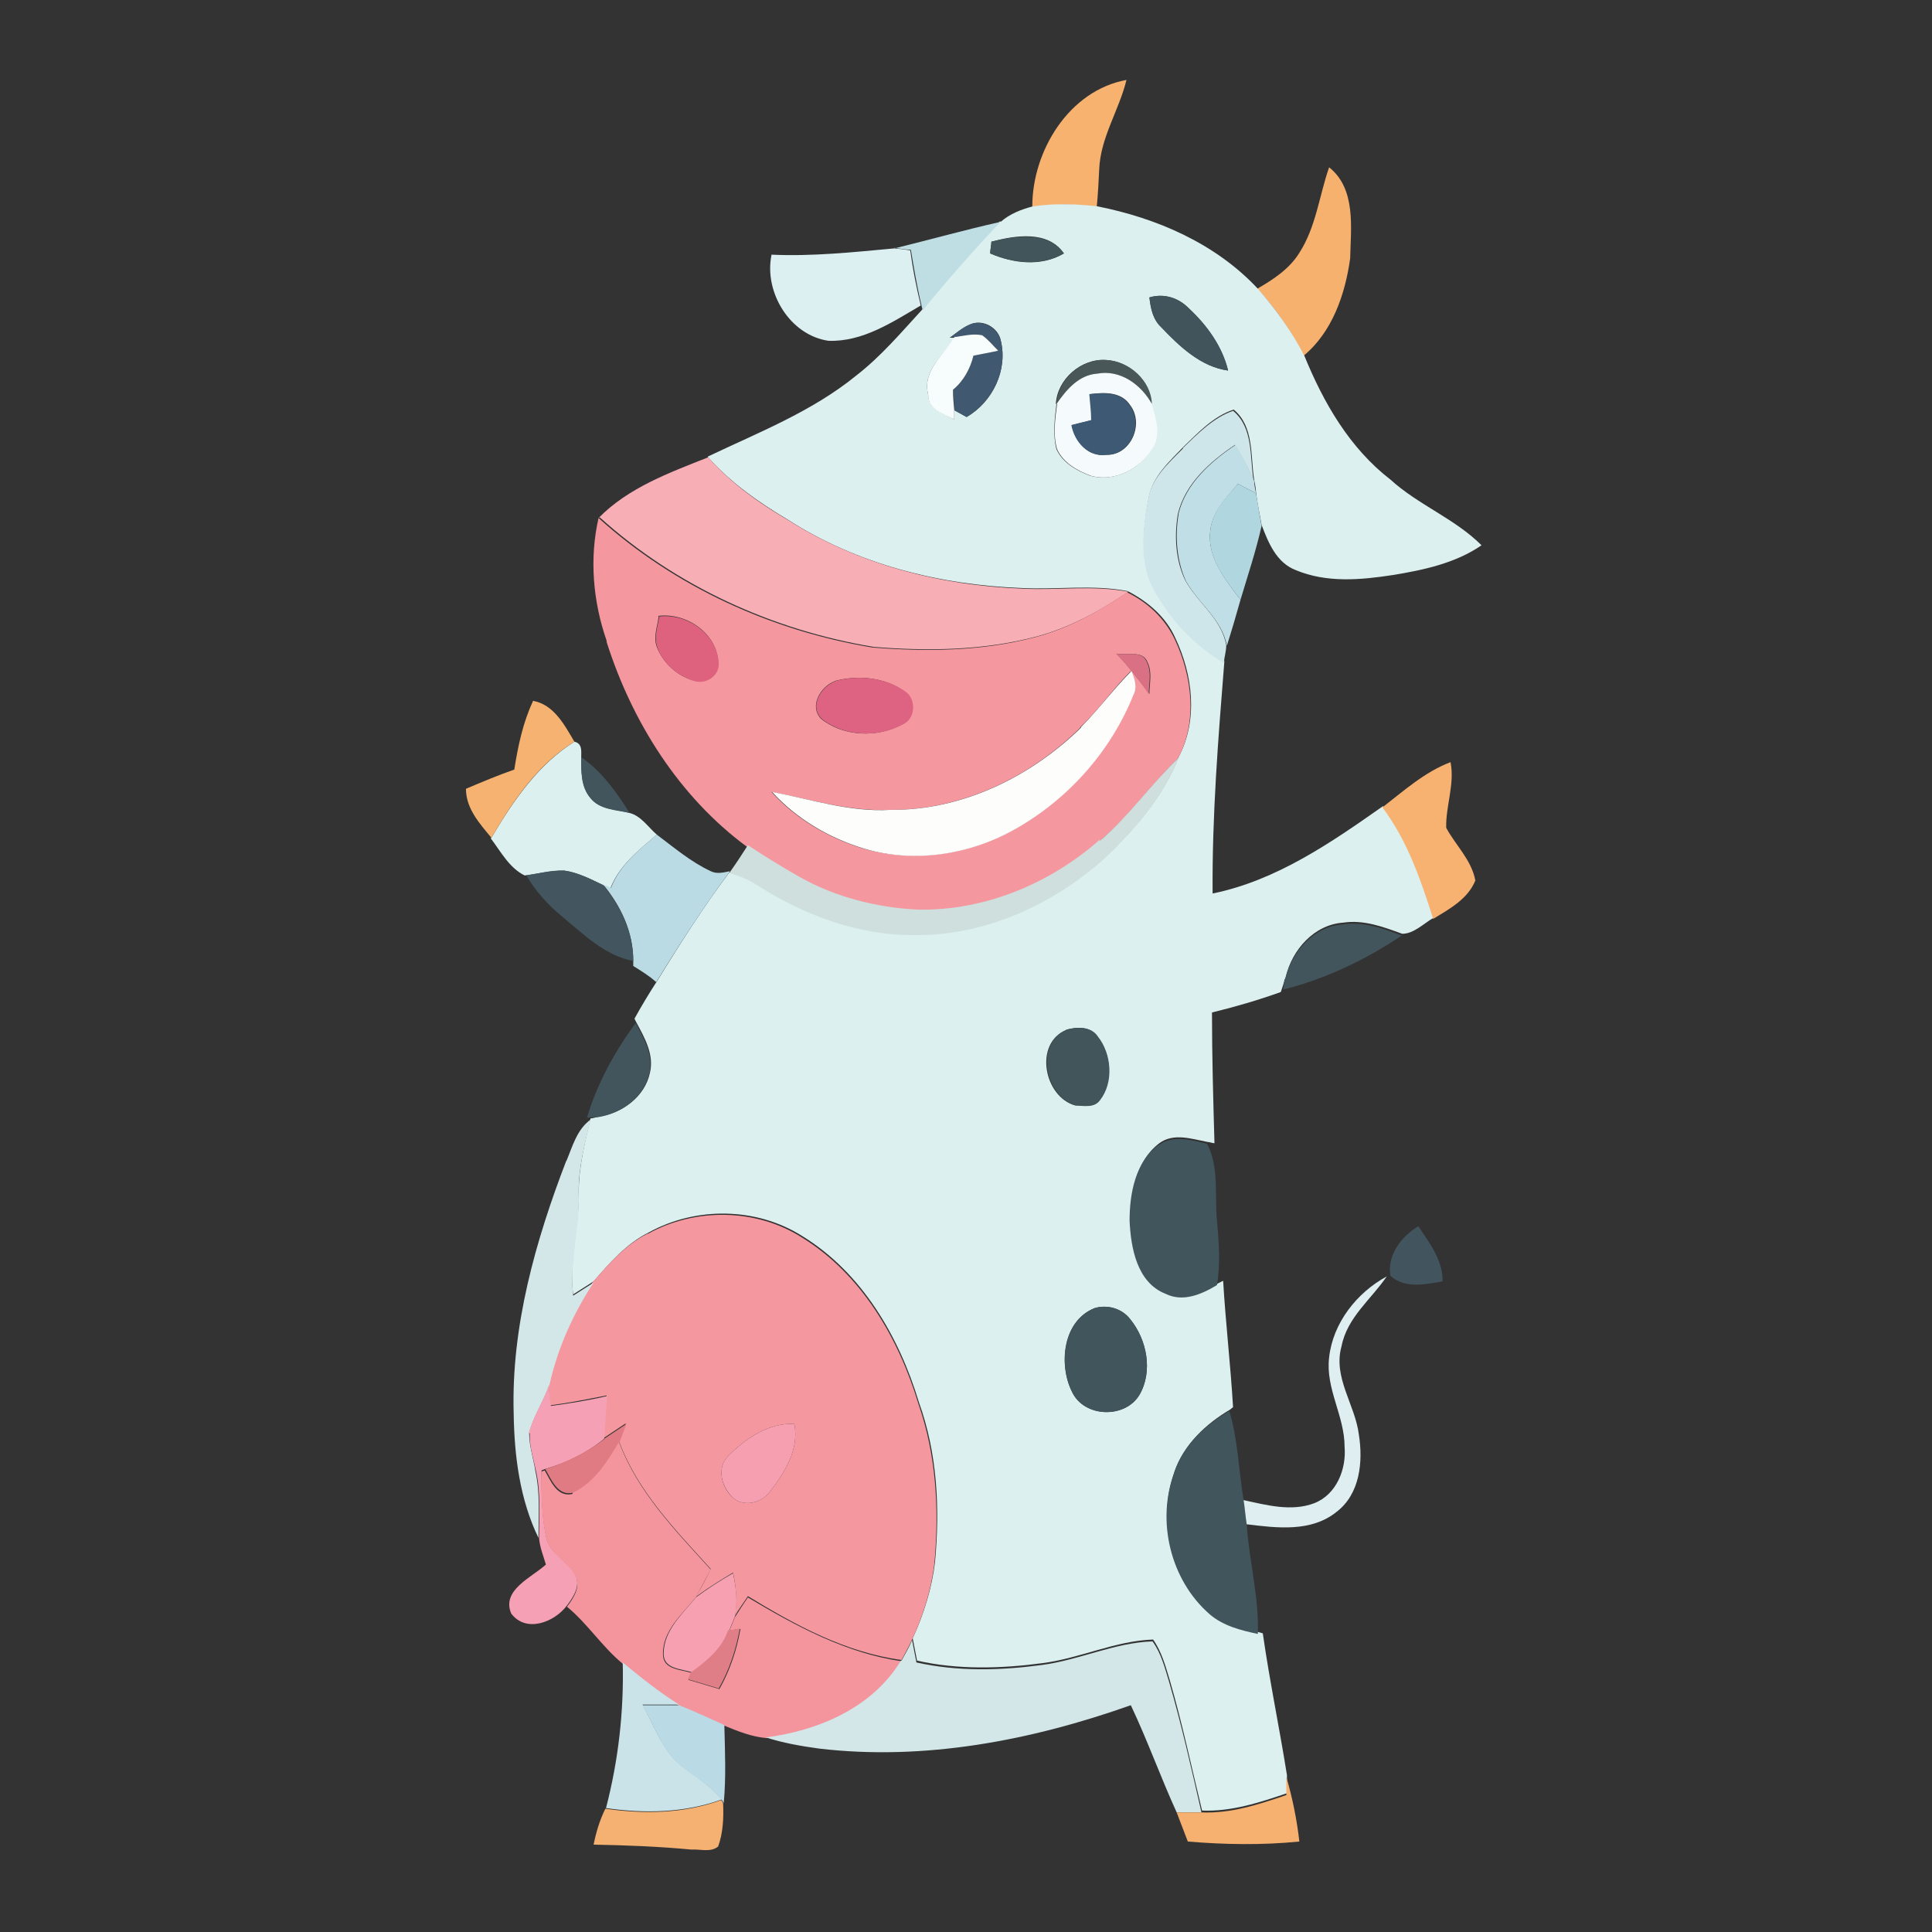 <?xml version="1.0" encoding="UTF-8"?>
<svg xmlns="http://www.w3.org/2000/svg" version="1.1" viewBox="0 0 311.8 311.8">
  <rect x="0" y="0" width="311.8" height="311.8" fill="#333333" stroke="none"/>
  <defs>
    <style>
      .cls-1 {
        fill: #f6a0b1;
      }

      .cls-2 {
        fill: #de627e;
      }

      .cls-3 {
        fill: #cedfde;
      }

      .cls-4 {
        fill: #41555c;
      }

      .cls-5 {
        fill: #41545b;
      }

      .cls-6 {
        fill: #da7083;
      }

      .cls-7 {
        fill: #f5979f;
      }

      .cls-8 {
        fill: #f7fcfd;
      }

      .cls-9 {
        fill: #f7b26f;
      }

      .cls-10 {
        fill: #d3e6e8;
      }

      .cls-11 {
        fill: #42555d;
      }

      .cls-12 {
        fill: #cee5ea;
      }

      .cls-13 {
        fill: #bfdee4;
      }

      .cls-14 {
        fill: #f5fbfd;
      }

      .cls-15 {
        fill: #fdfdfc;
      }

      .cls-16 {
        fill: #f6a0b5;
      }

      .cls-17 {
        fill: #43555c;
      }

      .cls-18 {
        fill: #f69fb1;
      }

      .cls-19 {
        fill: #43555e;
      }

      .cls-20 {
        fill: #dbf0ef;
      }

      .cls-21 {
        fill: #42555a;
      }

      .cls-22 {
        fill: #405970;
      }

      .cls-23 {
        fill: #c9e3e9;
      }

      .cls-24 {
        fill: #df7e86;
      }

      .cls-25 {
        fill: #f6b171;
      }

      .cls-26 {
        fill: #42545d;
      }

      .cls-27 {
        fill: #f7b170;
      }

      .cls-28 {
        fill: #e07b83;
      }

      .cls-29 {
        fill: #f5b270;
      }

      .cls-30 {
        fill: #b0d6e0;
      }

      .cls-31 {
        fill: #f5b172;
      }

      .cls-32 {
        fill: #c0dee6;
      }

      .cls-33 {
        fill: #dcf0f1;
      }

      .cls-34 {
        fill: #dcf0ef;
      }

      .cls-35 {
        fill: #f4949c;
      }

      .cls-36 {
        fill: #f8aeb5;
      }

      .cls-37 {
        fill: #4a5758;
      }

      .cls-38 {
        fill: #3e5974;
      }

      .cls-39 {
        fill: #de6281;
      }

      .cls-40 {
        fill: #f7b16e;
      }

      .cls-41 {
        fill: #badae5;
      }

      .cls-42 {
        fill: #41555b;
      }

      .cls-43 {
        fill: #badbe4;
      }

      .cls-44 {
        fill: #deeef1;
      }

      .cls-45 {
        fill: #d3e7e8;
      }
    </style>
  </defs>
  <!-- Generator: Adobe Illustrator 28.7.0, SVG Export Plug-In . SVG Version: 1.2.0 Build 136)  -->
  <g>
    <g id="Layer_1">
      <g>
        <path class="cls-9" d="M166.6,33.3c0-8.9,5.9-18.7,15.2-20.4-1.2,4.9-4.2,9.3-4.4,14.4-.1,2-.2,4.1-.4,6.1-3.4-.5-7-.5-10.4,0Z"/>
        <path class="cls-40" d="M214.5,27c4.4,3.5,3.5,9.8,3.4,14.7-.8,5.8-2.9,11.9-7.5,15.7-2-3.9-4.5-7.6-7.5-10.8,2.6-1.5,5.2-3.2,6.8-5.8,2.7-4.2,3.2-9.2,4.8-13.8Z"/>
        <path class="cls-34" d="M161.5,35.8c1.5-1.3,3.3-2,5.2-2.5,3.4-.5,7-.4,10.4,0,9.6,1.9,19.1,6,25.9,13.3,2.9,3.3,5.5,6.9,7.5,10.8,3.1,7.6,7.3,14.9,13.9,20,4.5,4.1,10.4,6.3,14.7,10.6-4.2,2.9-9.4,4-14.3,4.8-5.2.8-10.7,1.3-15.7-.8-3.1-1.2-4.4-4.4-5.5-7.3-.3-1.8-.7-3.5-.9-5.3,0-.5-.2-1.5-.3-2-.6-3.8,0-8.6-3.3-11.3-3.3,1.1-5.7,3.7-8.1,6-2.3,2.4-5,4.8-5.6,8.2-1,5.3-1.6,11.3,1.7,15.9,2.5,4.4,6.1,8,10.5,10.5-1,12.5-2,25-1.9,37.5,10.3-2.1,19.1-8.2,27.5-14.1,4,5.4,6.2,11.7,8.2,18-1.6.9-3.2,2.6-5.1,2.6-3-1.1-6.2-2.3-9.5-1.8-4.7.3-8.3,4.4-9.3,8.8-.3.8-.5,1.6-.8,2.4-3.6,1.3-7.4,2.4-11.1,3.3,0,7,.2,14.1.4,21.1-.3,0-.8-.2-1.1-.2-2.6-.5-5.5-1.5-7.8.2-3.7,2.8-4.6,7.8-4.6,12.2.2,4.4,1.2,10,5.8,11.8,2.8,1.4,5.9.1,8.3-1.4.2-.1.6-.3.8-.4.4,6.8,1.2,13.6,1.6,20.4l-.5.4c-3.9,2.3-7.4,5.6-8.9,9.9-2.9,7.8-.6,17.4,5.7,22.8,2.2,1.9,5.1,2.6,7.8,3.2l.7.2c1.1,7.7,2.7,15.3,3.9,22.9,0,1,0,1.9,0,2.9-4.4,1.5-9,3-13.7,2.8-1.7-7-3.2-14.1-5.2-21-.7-2.3-1.3-4.6-2.7-6.6-6.1.2-11.7,3-17.8,3.8-6.7.9-13.7,1.1-20.3-.4l-.7-3.6c1.8-3.9,3.1-8.1,3.6-12.3.8-8.6.4-17.5-2.6-25.8-3.2-10.6-9.2-20.9-18.8-26.8-7.4-4.7-17.2-4.8-24.8-.6-3.6,1.8-6.3,4.9-8.9,7.9-1.1.7-2.2,1.4-3.3,2.1-.7-5.5,1-11,.9-16.5,0-4.1,1-8,1.9-11.9.3,0,1-.2,1.3-.3,3.8-.5,7.5-3.2,8.3-7.1.7-2.9-.9-5.7-2.2-8.1l-.3-.6c1.1-2,2.3-4,3.6-6,3.7-6,7.5-12,11.7-17.6,1.4.4,2.8.9,4.1,1.7,7.8,5,16.9,8.4,26.3,8.3,11.1,0,21.8-5,30.1-12.3,4.9-4.7,9.5-9.9,12-16.3,3.2-6,2.3-13.3-.5-19.2-1.5-3.4-4.4-5.9-7.7-7.6-5.6-1.1-11.4-.2-17.1-.5-13.2-.5-26.5-3.8-37.7-11-4.7-2.8-9.3-6-13-10.2,8.2-3.9,16.9-7.3,24-13.1,4-3.1,7.2-6.9,10.6-10.6,4-4.9,8.1-9.8,12.6-14.3ZM160,39c0,.5-.2,1.4-.2,1.9,3.7,1.6,8.2,2.2,11.9,0-2.6-3.8-7.9-2.9-11.7-1.9ZM185.5,48c.2,1.7.5,3.5,1.9,4.8,3,3.1,6.4,6.4,10.8,7-1-3.9-3.4-7.3-6.3-10-1.7-1.7-4-2.5-6.4-1.8ZM153.3,54.5h.8c-1.8,2.8-5.3,5.3-4.3,9.2,0,2.4,2.5,3,4.2,4,0-.4,0-1.1,0-1.5.5.3,1.5.8,2,1.1,4.2-2.4,6.7-7.6,5.5-12.4-.4-2-2.8-3.4-4.8-2.6-1.3.5-2.3,1.4-3.4,2.2ZM170.5,65.2c-.3,2.4-.6,5,0,7.3,1,2.2,3.3,3.5,5.5,4.3,3.8,1,7.9-1,9.8-4.3,1.6-2.2.6-5,0-7.3-.1-3.8-3.6-6.9-7.3-7.1-4-.3-7.9,3.1-8.1,7.1ZM172.1,166.2c-5.3,2.2-3.6,10.8,1.4,12.2,1.3,0,3.1.4,3.9-.8,2.3-2.9,2-7.5-.3-10.3-1.1-1.7-3.4-1.6-5.1-1.1ZM176.7,211.1c-5.2,2-5.9,9.1-3.7,13.5,2,4.2,8.6,4.4,10.9.5,2.2-3.8,1.2-8.9-1.5-12.2-1.3-1.7-3.6-2.4-5.7-1.8Z"/>
        <path class="cls-13" d="M144.3,40.1c5.7-1.4,11.4-3,17.2-4.3-4.4,4.6-8.6,9.4-12.6,14.3,0-.2-.2-.7-.2-.9-.7-2.9-1.2-5.9-1.7-8.9-.9,0-1.8-.2-2.7-.3Z"/>
        <path class="cls-21" d="M160,39c3.8-.9,9.1-1.8,11.7,1.9-3.6,2.1-8.2,1.6-11.9,0,0-.5.2-1.4.2-1.9Z"/>
        <path class="cls-33" d="M124.5,41.1c6.6.3,13.2-.4,19.7-1,.9,0,1.8.2,2.7.3.4,3,1,6,1.7,8.9-4.6,2.7-9.4,5.9-14.9,5.7-6.2-.9-10.4-7.8-9.2-13.8Z"/>
        <path class="cls-5" d="M185.5,48c2.3-.7,4.7,0,6.4,1.8,2.9,2.7,5.4,6.1,6.3,10-4.4-.6-7.9-3.9-10.8-7-1.3-1.2-1.7-3.1-1.9-4.8Z"/>
        <path class="cls-22" d="M153.3,54.5c1.1-.8,2.1-1.7,3.4-2.2,1.9-.7,4.3.6,4.8,2.6,1.2,4.8-1.3,9.9-5.5,12.4-.5-.3-1.5-.8-2-1.1,0-1.1-.1-2.2-.2-3.3,1.7-1.4,2.8-3.3,3.3-5.5,1.3-.3,2.6-.5,4-.8-.8-.9-1.6-1.8-2.6-2.5-1.5-.3-2.9.1-4.4.3h-.8Z"/>
        <path class="cls-8" d="M154.1,54.4c1.4-.2,2.9-.6,4.4-.3,1,.7,1.7,1.6,2.6,2.5-1.3.3-2.6.5-4,.8-.5,2.1-1.6,4.1-3.3,5.5,0,1.1.1,2.2.2,3.3,0,.4,0,1.1,0,1.5-1.7-.9-4.3-1.6-4.2-4-1-3.9,2.5-6.4,4.3-9.4Z"/>
        <path class="cls-4" d="M187,184.8c2.3-1.7,5.3-.8,7.8-.2,2,3.8,1.2,8.2,1.6,12.3.3,3.5.6,7,0,10.5-2.5,1.5-5.5,2.8-8.3,1.4-4.6-1.8-5.6-7.4-5.8-11.8,0-4.3.9-9.4,4.6-12.2Z"/>
        <path class="cls-4" d="M176.7,211.1c2.1-.6,4.4.1,5.7,1.8,2.7,3.3,3.7,8.4,1.5,12.2-2.4,3.9-9,3.7-10.9-.5-2.2-4.4-1.4-11.5,3.7-13.5Z"/>
        <path class="cls-4" d="M189.5,237.6c1.5-4.4,5-7.6,8.9-9.9,1.4,4.7,1.5,9.6,2.3,14.4.2,1.3.3,2.6.5,3.9.4,5.9,2,11.8,1.8,17.7-2.8-.6-5.6-1.3-7.8-3.2-6.3-5.5-8.6-15-5.7-22.8Z"/>
        <path class="cls-36" d="M96.6,83.6c4.8-4.9,11.4-7.3,17.7-9.8,3.7,4.2,8.2,7.4,13,10.2,11.2,7.1,24.5,10.5,37.7,11,5.7.3,11.4-.6,17.1.5-4.7,3.2-9.7,5.9-15.1,7.3-8.5,2.2-17.4,2.3-26,1.6-16.3-2.7-31.9-9.8-44.2-20.9Z"/>
        <path class="cls-42" d="M172.1,166.2c1.7-.5,4-.6,5.1,1.1,2.2,2.8,2.6,7.4.3,10.3-.9,1.2-2.6.9-3.9.8-5-1.4-6.7-10.1-1.4-12.2Z"/>
        <path class="cls-37" d="M170.5,65.2c.2-4,4.1-7.4,8.1-7.1,3.7.2,7.2,3.4,7.3,7.1-1.7-3.1-5.1-5.6-8.8-4.9-3,.2-5,2.6-6.6,4.9Z"/>
        <path class="cls-14" d="M170.5,65.2c1.6-2.3,3.6-4.7,6.6-4.9,3.7-.7,7.1,1.8,8.8,4.9.6,2.3,1.6,5.1,0,7.3-2,3.3-6.1,5.3-9.8,4.3-2.2-.8-4.5-2.1-5.5-4.3-.7-2.4-.3-4.9,0-7.3ZM175.9,63.6c.1,1.4.3,2.8.3,4.2-1.1.3-2.1.5-3.2.8.5,2.7,2.6,5.2,5.6,4.8,3.9.1,6.1-5,3.8-8-1.4-2.2-4.2-2.1-6.4-1.8Z"/>
        <path class="cls-7" d="M104.6,199.1c7.6-4.2,17.4-4.1,24.8.6,9.6,5.9,15.6,16.2,18.8,26.8,2.9,8.3,3.4,17.1,2.6,25.8-.5,4.3-1.8,8.4-3.6,12.3-.5,1.1-1.1,2.2-1.7,3.3-9-1.2-17.1-5.6-24.8-10.3-.7,1.1-1.5,2.1-2.1,3.2.4-2.4.2-4.7-.3-7-2,1.2-4.1,2.5-6,3.9.9-1.5,1.7-3,2.4-4.5-5.7-6.3-11.8-12.5-14.8-20.6.4-1,.8-1.9,1.1-2.9-1.2.8-2.4,1.6-3.6,2.4.2-2.3.3-4.6.5-6.9-3,.6-6,1.2-9.1,1.6-.1-1.1-.2-2.2-.3-3.4,1.3-5.9,3.8-11.4,7.1-16.4,2.6-3,5.3-6.1,8.9-7.9ZM117.6,234.9c-2.1,2-1.1,5.4.9,7,1.8,1.3,4.4.6,5.7-1.1,2.4-3.1,4.8-6.8,4-11-4.1-.2-7.8,2.3-10.6,5.1Z"/>
        <path class="cls-20" d="M79.3,135.2c3.5-5.9,7.5-11.8,13.4-15.5,1.3.3,1.1,1.5,1.1,2.5,0,2.3,0,4.8,1.5,6.6,1.5,1.9,4.2,1.8,6.3,2.4,1.9.5,3,2.3,4.4,3.5-2.9,2.5-6.1,5-7.5,8.7-.4-.2-.9-.4-1.3-.6-2-1-4-2-6.2-2.3-2.1,0-4.2.5-6.3.8-2.5-1.2-3.9-3.9-5.5-6Z"/>
        <path class="cls-38" d="M175.9,63.6c2.3-.2,5-.4,6.4,1.8,2.3,3,.2,8.1-3.8,8-2.9.4-5.1-2.1-5.6-4.8,1.1-.3,2.1-.5,3.2-.8,0-1.4-.2-2.8-.3-4.2Z"/>
        <path class="cls-12" d="M190.9,72.3c2.4-2.3,4.9-4.9,8.1-6,3.3,2.7,2.7,7.5,3.3,11.3-.8-2-1.9-3.9-3-5.8-4,2.7-8,6.2-9.2,11.1-.6,3.6-.4,7.5,1.2,10.8,2,3.6,5.8,6.1,6.6,10.4,0,1-.3,1.9-.4,2.9-4.3-2.6-8-6.2-10.5-10.5-3.3-4.6-2.7-10.7-1.7-15.9.5-3.4,3.3-5.9,5.6-8.2Z"/>
        <path class="cls-32" d="M190.2,82.9c1.2-4.9,5.2-8.4,9.2-11.1,1.1,1.9,2.1,3.8,3,5.8,0,.5.2,1.5.3,2-1-.5-1.9-1-2.9-1.5-2,2.3-4.3,4.7-4.5,7.8-.4,4.2,2.5,7.7,4.9,10.9-.7,2.5-1.4,4.9-2.2,7.4-.8-4.3-4.6-6.8-6.6-10.4-1.5-3.3-1.8-7.2-1.2-10.8Z"/>
        <path class="cls-30" d="M195.3,85.9c.2-3.2,2.5-5.6,4.5-7.8,1,.5,1.9,1,2.9,1.5.3,1.8.6,3.5.9,5.3-.9,4-2.2,7.9-3.4,11.9-2.4-3.2-5.3-6.6-4.9-10.9Z"/>
        <path class="cls-7" d="M97.9,103.4c-2.2-6.3-2.8-13.3-1.3-19.8,12.3,11.1,27.9,18.2,44.2,20.9,8.7.7,17.6.6,26-1.6,5.5-1.4,10.5-4.2,15.1-7.3,3.3,1.6,6.1,4.2,7.7,7.6,2.8,5.9,3.7,13.3.5,19.2-4.4,4.3-7.9,9.4-12.7,13.4-8,7-18.5,11.5-29.3,11.3-6.7-.3-13.4-1.9-19.2-5.3-2.8-1.6-5.6-3.3-8.3-5.1-11-8.1-18.6-20.2-22.7-33.1ZM106.3,99.5c-.2,1.6-.9,3.3-.3,4.9,1,2.6,3.3,4.7,5.9,5.4,1.8.6,4-.7,4-2.7,0-4.8-5.1-8.3-9.7-7.7ZM180.2,105.5c1.9,2,3.6,4.2,5.3,6.5,0-1.7.5-3.5-.3-5.1-.7-2-3.3-1.1-4.9-1.4ZM174.4,117.4c-8.1,8-19.2,13.4-30.8,13.3-6.5.3-12.8-1.7-19.1-2.9,4,4.4,9.3,7.5,15,9.2,8,2.2,16.7,1,23.9-3,8.7-4.8,15.7-12.7,19.4-21.8.7-1.3.1-2.6-.3-3.9-2.9,2.9-5.2,6.3-8.2,9.1ZM134.8,109.9c-2.3.8-4.3,4-2.3,6.1,3.6,2.9,9.1,3.1,13.1.9,2.1-.9,2.2-4.1.4-5.3-3.2-2.3-7.5-2.7-11.3-1.7Z"/>
        <path class="cls-27" d="M223.1,130.3c3.5-2.7,6.8-5.7,11-7.3.7,3.6-.8,7.1-.7,10.6,1.5,2.8,4.1,5.2,4.7,8.5-1.2,3-4.2,4.6-6.8,6.2-2-6.3-4.2-12.7-8.2-18Z"/>
        <path class="cls-2" d="M106.3,99.5c4.6-.6,9.6,2.9,9.7,7.7,0,2-2.2,3.3-4,2.7-2.6-.8-5-2.8-5.9-5.4-.6-1.6,0-3.3.3-4.9Z"/>
        <path class="cls-6" d="M180.2,105.5c1.6.3,4.2-.6,4.9,1.4.8,1.6.3,3.4.3,5.1-1.6-2.3-3.3-4.5-5.3-6.5Z"/>
        <path class="cls-15" d="M174.4,117.4c2.9-2.9,5.3-6.2,8.2-9.1.5,1.2,1,2.6.3,3.9-3.7,9.2-10.7,17-19.4,21.8-7.2,4-16,5.3-23.9,3-5.7-1.7-11-4.8-15-9.2,6.3,1.2,12.6,3.3,19.1,2.9,11.6.1,22.6-5.3,30.8-13.3Z"/>
        <path class="cls-39" d="M134.8,109.9c3.7-1,8.1-.6,11.3,1.7,1.8,1.2,1.7,4.4-.4,5.3-4,2.2-9.5,2-13.1-.9-2.1-2.1,0-5.3,2.3-6.1Z"/>
        <path class="cls-29" d="M86,113.1c3.4.6,5.1,3.9,6.7,6.6-6,3.7-9.9,9.6-13.4,15.5-1.9-2.3-4.1-4.7-4.1-7.9,2.6-1.1,5.2-2.2,7.8-3.1.6-3.8,1.4-7.6,3-11Z"/>
        <path class="cls-11" d="M93.8,122.2c3.3,2.3,5.7,5.6,7.8,9-2.2-.5-4.8-.5-6.3-2.4-1.6-1.8-1.5-4.3-1.5-6.6Z"/>
        <path class="cls-3" d="M177.5,135.7c4.7-4,8.2-9.1,12.7-13.4-2.5,6.4-7.1,11.6-12,16.3-8.2,7.3-18.9,12.3-30.1,12.3-9.4.2-18.5-3.2-26.3-8.3-1.3-.8-2.7-1.3-4.1-1.7l.2-.3c1-1.4,1.9-2.8,2.8-4.2,2.7,1.8,5.5,3.5,8.3,5.1,5.8,3.3,12.6,5,19.2,5.3,10.7.2,21.3-4.2,29.3-11.3Z"/>
        <path class="cls-43" d="M106,134.7c2.8,2.1,5.5,4.4,8.7,5.9,1,.5,2.1.2,3.1,0l-.2.3c-4.2,5.7-8,11.6-11.7,17.6-1.1-1-2.4-1.8-3.7-2.6,0-.2,0-.6,0-.9,0-4.6-2-8.8-4.9-12.3.4.2.9.4,1.3.6,1.4-3.7,4.6-6.2,7.5-8.7Z"/>
        <path class="cls-19" d="M84.8,141.3c2.1-.3,4.1-.9,6.3-.8,2.2.3,4.2,1.4,6.2,2.3,2.9,3.5,4.9,7.7,4.9,12.3-4.6-.9-8-4.3-11.5-7.2-2.3-1.9-4.3-4.1-5.8-6.7Z"/>
        <path class="cls-17" d="M207.4,158c1.1-4.4,4.6-8.5,9.3-8.8,3.3-.5,6.5.6,9.5,1.8-5.8,3.9-12.3,7-19.1,8.7l.2-1.7Z"/>
        <path class="cls-17" d="M94.7,180.5c1.6-5.5,4.5-10.8,7.9-15.4,1.3,2.5,2.9,5.2,2.2,8.1-.9,3.9-4.5,6.5-8.3,7.1-.5,0-1.4,0-1.8.1Z"/>
        <path class="cls-10" d="M91.4,187.4c1-2.4,1.7-5.1,3.9-6.7-.9,3.9-2,7.9-1.9,11.9.2,5.5-1.5,11-.9,16.5,1.1-.7,2.2-1.4,3.3-2.1-3.3,5-5.8,10.6-7.1,16.4-.9,2.7-2.6,5.1-3.3,7.9,0,2.1.7,4.1,1,6.1.8,3.6.5,7.2.5,10.8-3-6.2-3.9-13.2-4-20.1-.4-14,3.5-27.8,8.5-40.8Z"/>
        <path class="cls-26" d="M224.4,205.9c-.6-3.3,1.8-6.4,4.5-8,1.8,2.7,4,5.5,3.9,8.9-2.8.5-6.1,1.2-8.4-.9Z"/>
        <path class="cls-44" d="M214.5,219.1c.6-5.6,4.5-10.5,9.3-13.1-2.5,3.7-6.4,6.6-7.3,11.3-1.4,5,2.2,9.4,2.8,14.2.7,4.4.2,9.6-3.6,12.5-4.1,3.3-9.6,2.6-14.5,2-.2-1.3-.3-2.6-.5-3.9,3.7.8,7.7,1.9,11.4.5,3.6-1.4,5.2-5.5,4.9-9.1,0-5-3.1-9.4-2.5-14.4Z"/>
        <path class="cls-16" d="M85.3,231.4c.7-2.8,2.4-5.2,3.3-7.9,0,1.1.2,2.2.3,3.4,3-.4,6.1-.9,9.1-1.6-.2,2.3-.3,4.6-.5,6.9-2.8,2.3-6.1,3.9-9.6,4.9l-.5.2c0,3.5,0,7,.7,10.5.4,2.9,3.5,4,4.8,6.4.8,1.8-.4,3.6-1.4,4.9-2,2.7-6.6,4.5-9,1.3-1.6-3.8,3.3-5.8,5.6-7.9-.4-1.4-1-2.8-1.1-4.3,0-3.6.3-7.3-.5-10.8-.4-2-1.1-4-1-6.1Z"/>
        <path class="cls-28" d="M97.5,232.2c1.2-.8,2.4-1.6,3.6-2.4-.4,1-.7,1.9-1.1,2.9-1.8,3.2-4,6.6-7.5,8.2-2.5.6-3.5-2.1-4.5-3.8,3.5-1.1,6.7-2.7,9.6-4.9Z"/>
        <path class="cls-18" d="M117.6,234.9c2.8-2.8,6.5-5.3,10.6-5.1.8,4.2-1.6,7.9-4,11-1.3,1.7-3.9,2.4-5.7,1.1-2-1.7-3-5-.9-7Z"/>
        <path class="cls-35" d="M92.4,240.9c3.5-1.6,5.6-5,7.5-8.2,3,8.1,9.1,14.3,14.8,20.6-.8,1.5-1.6,3-2.4,4.5-2.2,2.7-5.4,5.4-5.3,9.2,0,2.5,2.9,2.4,4.6,3-.1.3-.4.8-.5,1.1,1.7.5,3.3,1,5,1.5,1.7-3,2.8-6.3,3.4-9.7-.5,0-1.4.2-1.8.3.3-.7.6-1.5.9-2.2.7-1.1,1.4-2.2,2.1-3.2,7.7,4.6,15.8,9,24.8,10.3-4.6,7.6-13.3,11.3-21.8,12.4-2.4-.2-4.6-1.1-6.8-2-2.5-1-4.9-2.1-7.3-3.2-3.2-2-6.2-4.4-9.1-6.8-3.3-2.7-5.7-6.5-9-9.2,1.1-1.4,2.2-3.2,1.4-4.9-1.2-2.4-4.3-3.6-4.8-6.4-.7-3.4-.8-7-.7-10.5l.5-.2c1,1.7,2,4.4,4.5,3.8Z"/>
        <path class="cls-45" d="M145.5,268c.6-1.1,1.2-2.1,1.7-3.3l.7,3.6c6.7,1.5,13.6,1.3,20.3.4,6-.8,11.7-3.6,17.8-3.8,1.4,1.9,2,4.3,2.7,6.6,2,6.9,3.6,14,5.2,21-1.3,0-2.6,0-4,0-2.6-5.7-4.7-11.6-7.4-17.3-16.1,5.7-33.3,9-50.3,7-2.9-.4-5.8-.9-8.6-1.8,8.5-1.1,17.2-4.8,21.8-12.4Z"/>
        <path class="cls-1" d="M112.3,257.8c1.9-1.4,3.9-2.7,6-3.9.5,2.3.8,4.7.3,7-.3.7-.6,1.5-.9,2.2-1,3-3.5,5.1-6,6.8-1.7-.6-4.6-.5-4.6-3,0-3.8,3.1-6.5,5.3-9.2Z"/>
        <path class="cls-24" d="M117.6,263.1c.5,0,1.4-.2,1.8-.3-.6,3.4-1.7,6.7-3.4,9.7-1.7-.5-3.3-1-5-1.5.1-.3.4-.8.5-1.1,2.5-1.8,5-3.8,6-6.8Z"/>
        <path class="cls-23" d="M100.5,268.3c2.9,2.4,5.9,4.8,9.1,6.8-2,0-3.9,0-5.9,0,1.7,3.1,2.9,6.4,5.3,9,2.4,2.2,5.4,3.7,7.5,6.3-6,2.2-12.5,2.3-18.7,1.4,2-7.7,2.9-15.6,2.7-23.6Z"/>
        <path class="cls-41" d="M103.7,275.2c2,0,3.9,0,5.9,0,2.5,1,4.9,2.1,7.3,3.2.1,4.2.3,8.4-.1,12.6l-.3-.5c-2-2.6-5.1-4.1-7.5-6.3-2.4-2.6-3.6-6-5.3-9Z"/>
        <path class="cls-25" d="M207.6,286.8c1,3.4,1.7,6.9,2.1,10.4-6,.6-12,.5-18,0-.6-1.6-1.2-3.1-1.8-4.7,1.3,0,2.6,0,4,0,4.8.2,9.3-1.3,13.7-2.8,0-1,0-1.9,0-2.9Z"/>
        <path class="cls-31" d="M97.7,291.9c6.3.9,12.7.8,18.7-1.4l.3.5c.1,2.4,0,4.8-.8,7-1.2,1-2.9.4-4.3.5-5.3-.5-10.5-.7-15.8-.8.4-2,1-4,1.9-5.8Z"/>
      </g>
    </g>
  </g>
</svg>